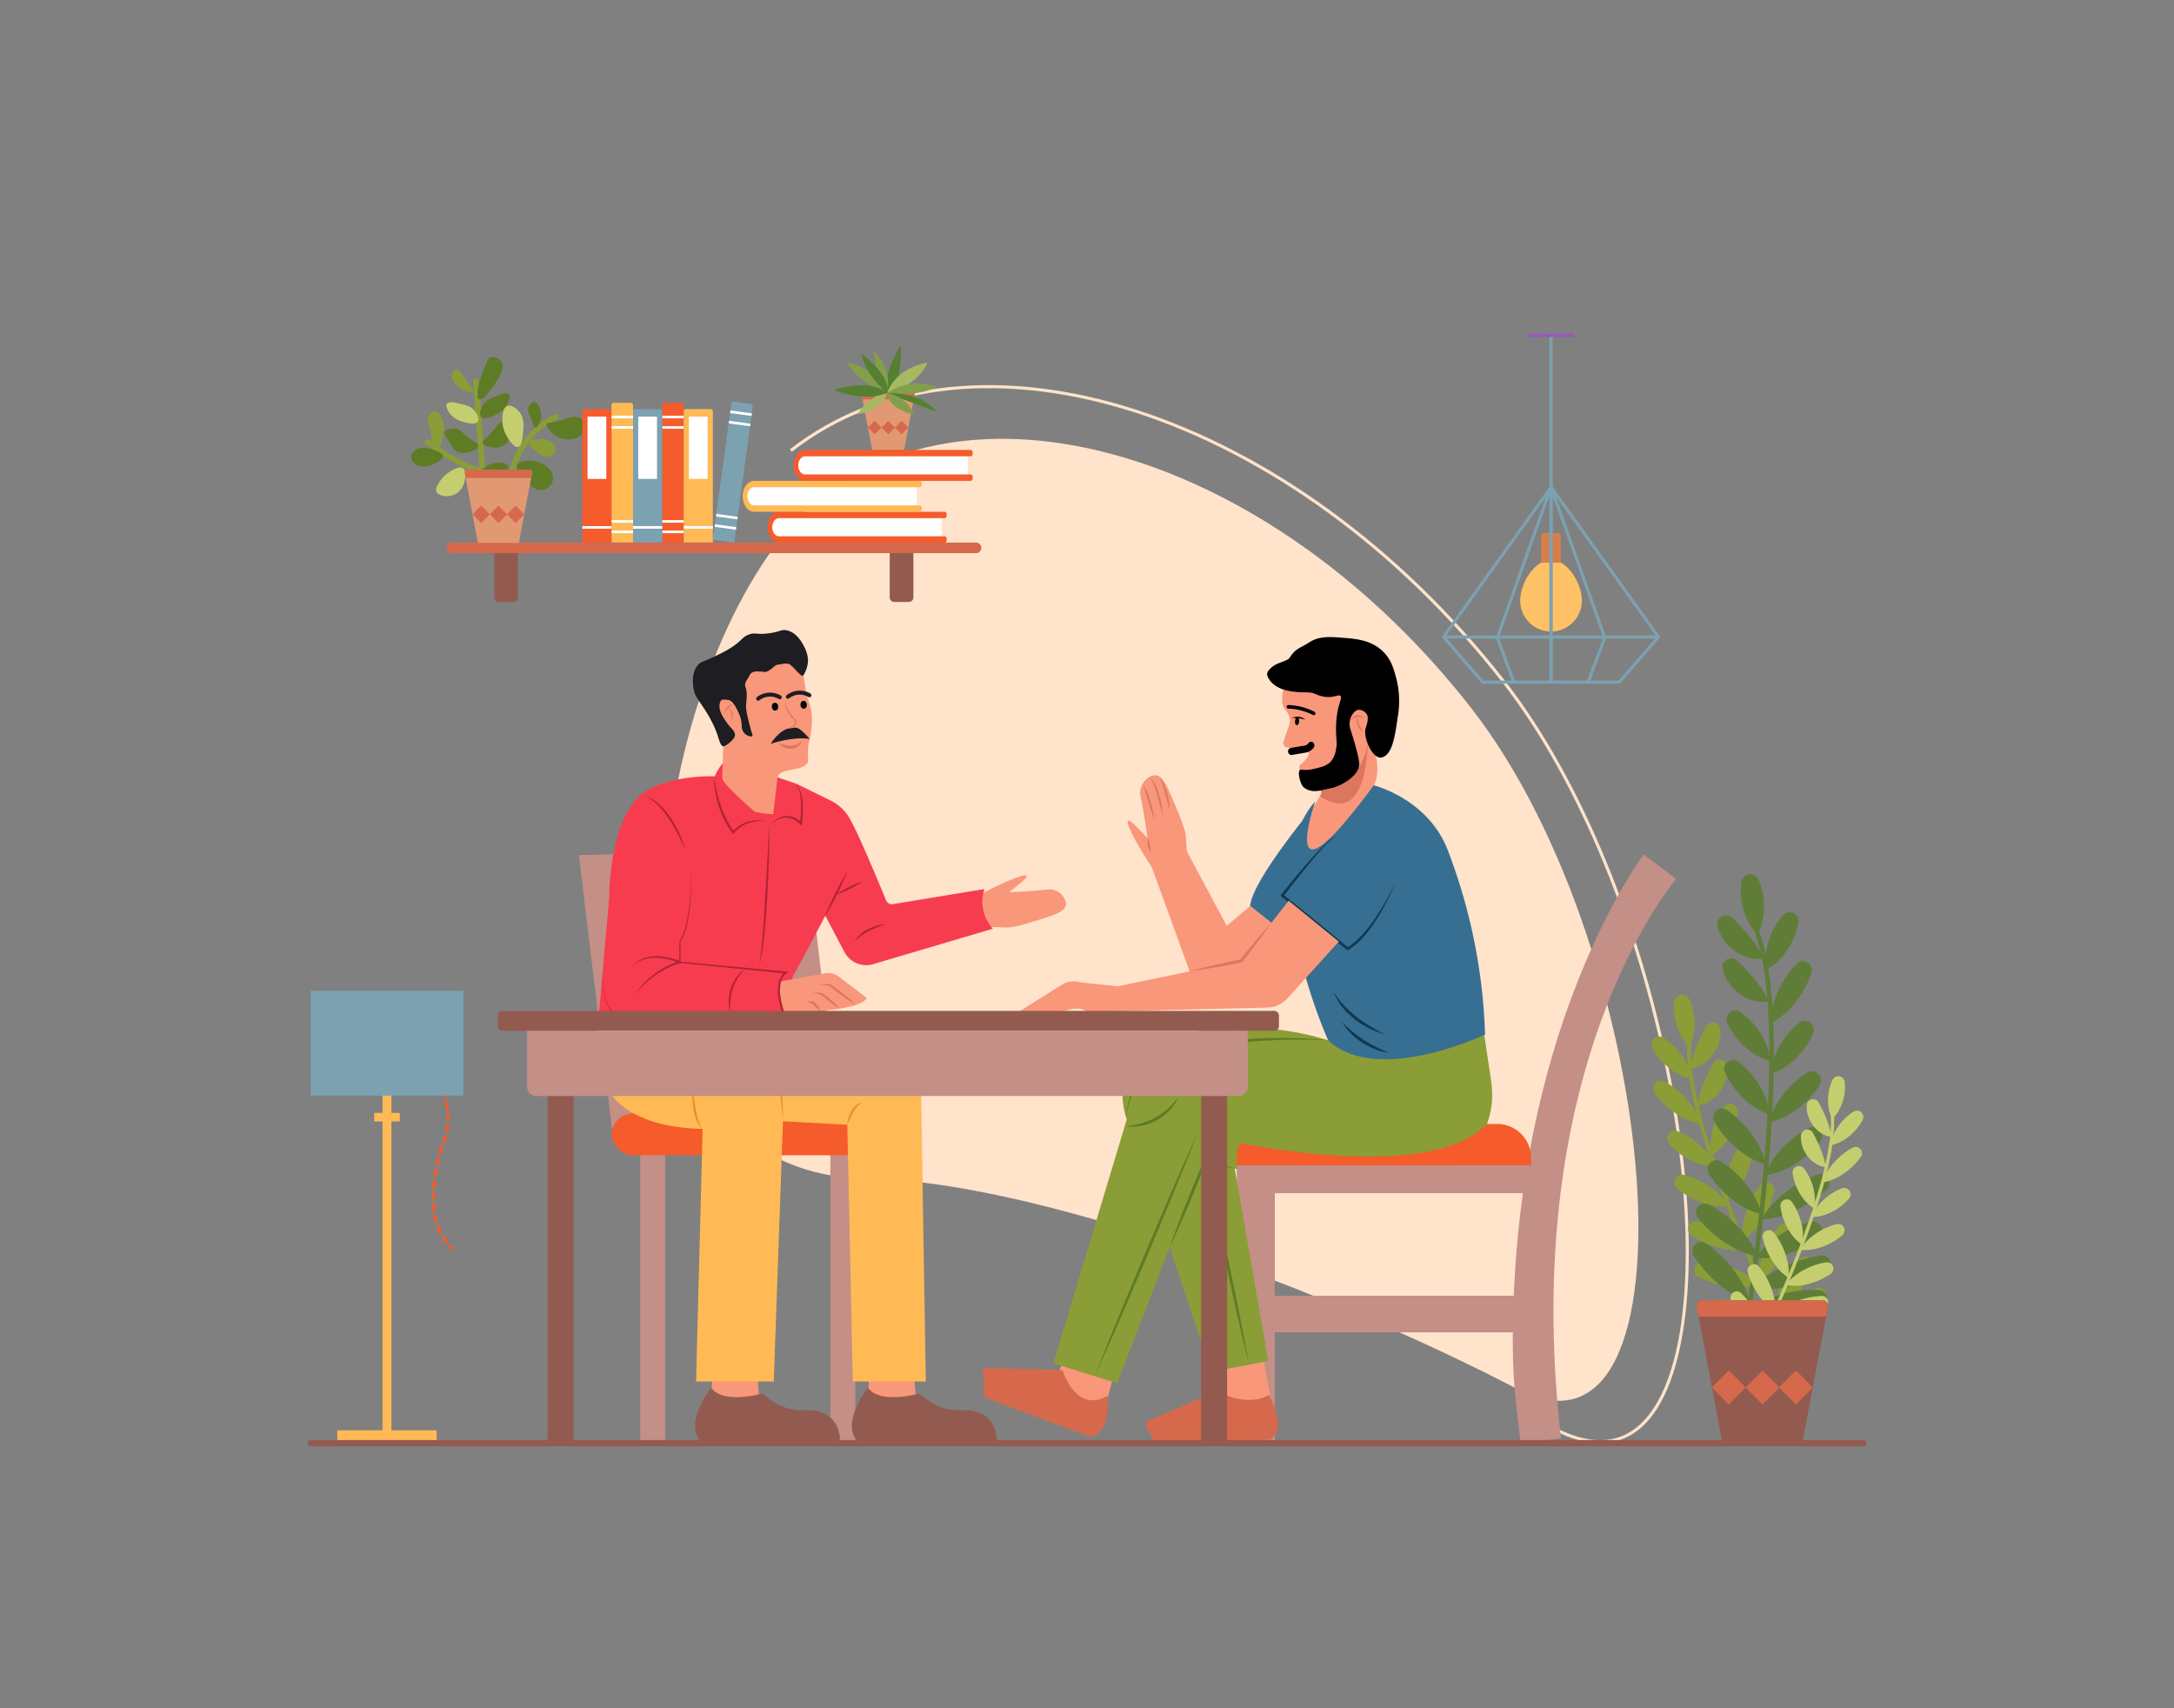 <svg id="Layer_1" data-name="Layer 1" xmlns="http://www.w3.org/2000/svg" viewBox="0 0 700 550"><rect x="0" y="0" width="700" height="550" fill="#808080" stroke="none"/><title>men discussing things</title><path d="M264.445,160.106c-53.636,41.868-85.63,218.112,14.941,219.363,52.938.659,147.096,35.45,209.174,67.746,60.362,31.403,46.947-140.08-14.941-219.363S318.081,118.238,264.445,160.106Z" fill="#ffe3cb"/><path d="M515.173,464.644c-4.554,0-9.555-1.389-14.916-4.179l.461-.887c12.438,6.472,22.436,5.318,29.707-3.424,13.283-15.969,16.09-56.058,7.323-104.62-9.205-50.993-29.408-100.279-54.045-131.84-67.611-86.616-170.229-119.917-228.756-74.229l-.615-.789c58.96-46.025,162.209-12.647,230.16,74.403,24.73,31.683,45.008,81.132,54.24,132.277,8.817,48.846,5.929,89.247-7.538,105.437C526.847,462.019,521.432,464.644,515.173,464.644Z" fill="#ffe3cb"/><path d="M579.645,438.983c-.374-.737-37.379-74.073-35.084-103.573l-1.237-.095c-2.322,29.846,33.68,101.207,35.214,104.23Z" fill="#8b9d36"/><path d="M543.981,337.026a14.511,14.511,0,0,0,1.567-5.376,19.364,19.364,0,0,0-.169-5.087,19.029,19.029,0,0,0-1.483-4.868l-.023-.048a2.529,2.529,0,0,0-4.781.797l-.006.053a19.031,19.031,0,0,0,.177,5.086,19.362,19.362,0,0,0,1.491,4.866A14.511,14.511,0,0,0,543.981,337.026Z" fill="#8b9d36"/><path d="M546.513,355.946a9.885,9.885,0,0,0,5.25-2.366,13.001,13.001,0,0,0,3.385-4.448,11.869,11.869,0,0,0,1.098-5.636l-.004-.064a2.503,2.503,0,0,0-4.697-.968q-.051.092-.102.185c-.724,1.329-1.313,2.585-1.932,3.899a44.977,44.977,0,0,0-1.69,4.19A29.464,29.464,0,0,0,546.513,355.946Z" fill="#8b9d36"/><path d="M544.257,344.049a9.885,9.885,0,0,0,5.25-2.366,13.001,13.001,0,0,0,3.385-4.448,11.869,11.869,0,0,0,1.098-5.636l-.004-.064a2.503,2.503,0,0,0-4.697-.968q-.051.092-.102.185c-.724,1.329-1.313,2.585-1.932,3.899a44.977,44.977,0,0,0-1.69,4.19A29.465,29.465,0,0,0,544.257,344.049Z" fill="#8b9d36"/><path d="M544.603,347.315a15.34,15.34,0,0,0-1.8-5.49,20.855,20.855,0,0,0-3.086-4.29,20.485,20.485,0,0,0-4.06-3.381l-.098-.06a2.506,2.506,0,0,0-3.521,3.285l.053.102a20.484,20.484,0,0,0,3.093,4.284,20.882,20.882,0,0,0,4.066,3.376A15.351,15.351,0,0,0,544.603,347.315Z" fill="#8b9d36"/><path d="M551.21,372.012a15.371,15.371,0,0,0,4.255-3.918,20.919,20.919,0,0,0,2.629-4.591,20.549,20.549,0,0,0,1.399-5.102q.013-.099.024-.198a2.483,2.483,0,0,0-4.407-1.827q-.062.078-.123.157a20.549,20.549,0,0,0-2.621,4.595,20.92,20.92,0,0,0-1.391,5.105A15.361,15.361,0,0,0,551.21,372.012Z" fill="#8b9d36"/><path d="M555.901,386.267a17.028,17.028,0,0,0,4.3-4.36,23.921,23.921,0,0,0,2.659-4.997,23.493,23.493,0,0,0,1.417-5.479q.01-.083.02-.167a2.482,2.482,0,0,0-4.468-1.735q-.049.068-.098.136a23.509,23.509,0,0,0-2.651,5,23.927,23.927,0,0,0-1.41,5.482A17.018,17.018,0,0,0,555.901,386.267Z" fill="#8b9d36"/><path d="M561.147,399.282a19.467,19.467,0,0,0,4.825-4.49,28.294,28.294,0,0,0,3.235-5.245,27.795,27.795,0,0,0,2.033-5.817l.027-.125a2.482,2.482,0,0,0-4.352-2.068l-.08.1a27.809,27.809,0,0,0-3.228,5.249,28.298,28.298,0,0,0-2.025,5.821A19.467,19.467,0,0,0,561.147,399.282Z" fill="#8b9d36"/><path d="M566.426,412.331a19.64,19.64,0,0,0,5.004-4.339,28.6,28.6,0,0,0,3.443-5.153,28.081,28.081,0,0,0,2.262-5.769l0-0a2.504,2.504,0,0,0-4.324-2.255h0a28.11,28.11,0,0,0-3.436,5.157,28.628,28.628,0,0,0-2.255,5.773A19.646,19.646,0,0,0,566.426,412.331Z" fill="#8b9d36"/><path d="M571.087,423.184a21.654,21.654,0,0,0,5.584-4.192,32.224,32.224,0,0,0,4.104-5.143,31.646,31.646,0,0,0,2.984-5.864l0-0a2.497,2.497,0,0,0-4.102-2.638h0a31.65,31.65,0,0,0-4.097,5.148,32.228,32.228,0,0,0-2.977,5.868A21.64,21.64,0,0,0,571.087,423.184Z" fill="#8b9d36"/><path d="M576.891,434.946a23.068,23.068,0,0,0,5.174-5.042,34.771,34.771,0,0,0,3.593-5.816,34.139,34.139,0,0,0,2.396-6.401l0-0a2.492,2.492,0,0,0-4.38-2.144h0a34.12,34.12,0,0,0-3.585,5.82,34.762,34.762,0,0,0-2.389,6.405A23.07,23.07,0,0,0,576.891,434.946Z" fill="#8b9d36"/><path d="M547.794,361.904a18.536,18.536,0,0,0-2.85-5.75,26.626,26.626,0,0,0-4.013-4.43,26.162,26.162,0,0,0-4.893-3.431l-.126-.066a2.482,2.482,0,0,0-3.18,3.609l.081.116a26.163,26.163,0,0,0,4.019,4.423A26.626,26.626,0,0,0,541.731,359.8,18.537,18.537,0,0,0,547.794,361.904Z" fill="#8b9d36"/><path d="M551.962,375.47a15.861,15.861,0,0,0-2.99-5.07,21.787,21.787,0,0,0-4.002-3.629,21.394,21.394,0,0,0-4.767-2.539l-.052-.019a2.518,2.518,0,0,0-2.786,3.967l.036.043a21.392,21.392,0,0,0,4.006,3.622,21.79,21.79,0,0,0,4.772,2.533A15.85,15.85,0,0,0,551.962,375.47Z" fill="#8b9d36"/><path d="M556.484,388.329a17.674,17.674,0,0,0-4.012-4.794,25.096,25.096,0,0,0-4.816-3.228,24.619,24.619,0,0,0-5.425-2.043h0a2.514,2.514,0,0,0-2.229,4.338h0a24.613,24.613,0,0,0,4.82,3.221,25.089,25.089,0,0,0,5.429,2.036A17.664,17.664,0,0,0,556.484,388.329Z" fill="#8b9d36"/><path d="M562.13,402.169a18.579,18.579,0,0,0-4.618-4.472,26.748,26.748,0,0,0-5.273-2.839,26.295,26.295,0,0,0-5.77-1.603l-.14-.02a2.482,2.482,0,0,0-1.792,4.464l.115.082a26.274,26.274,0,0,0,5.277,2.831,26.773,26.773,0,0,0,5.773,1.595A18.602,18.602,0,0,0,562.13,402.169Z" fill="#8b9d36"/><path d="M566.868,413.699a22.237,22.237,0,0,0-5.851-3.991,33.269,33.269,0,0,0-6.284-2.285,32.702,32.702,0,0,0-6.611-.994h-0a2.495,2.495,0,0,0-1.199,4.727h0a32.676,32.676,0,0,0,6.286,2.277,33.275,33.275,0,0,0,6.613.986A22.227,22.227,0,0,0,566.868,413.699Z" fill="#8b9d36"/><path d="M571.573,423.511a19.293,19.293,0,0,0-5.683-3.272,27.983,27.983,0,0,0-5.933-1.53,27.481,27.481,0,0,0-6.123-.212h-0a2.506,2.506,0,0,0-.694,4.827h0a27.485,27.485,0,0,0,5.935,1.522,27.979,27.979,0,0,0,6.124.203A19.285,19.285,0,0,0,571.573,423.511Z" fill="#8b9d36"/><path d="M574.957,431.427A24.166,24.166,0,0,0,568.038,428.784a36.726,36.726,0,0,0-6.973-.883,36.076,36.076,0,0,0-7.013.448l-0.0 0a2.49,2.49,0,0,0-.149,4.875h0a36.097,36.097,0,0,0,6.973.875,36.726,36.726,0,0,0,7.013-.456A24.166,24.166,0,0,0,574.957,431.427Z" fill="#8b9d36"/><path d="M557.392,437.475a2.486,2.486,0,0,0,.745,4.803h0a33.499,33.499,0,0,0,6.7-.361,32.887,32.887,0,0,0,6.495-1.677,22.123,22.123,0,0,0,6.224-3.433,22.127,22.127,0,0,0-6.971-1.387,32.898,32.898,0,0,0-6.698.369,33.496,33.496,0,0,0-6.495,1.685Z" fill="#8b9d36"/><path d="M561.895,424.675c.156-.935,15.437-93.94,2.777-125.442l1.321-.53c12.808,31.872-2.054,122.37-2.694,126.207Z" fill="#5f7d37"/><path d="M565.863,300.802A16.65,16.65,0,0,1,562.299,295.456a22.219,22.219,0,0,1-1.565-5.626,21.834,21.834,0,0,1-.051-5.838l.008-.061a2.901,2.901,0,0,1,5.508-.772l.025.056a21.836,21.836,0,0,1,1.556,5.628,22.216,22.216,0,0,1,.042,5.84A16.65,16.65,0,0,1,565.863,300.802Z" fill="#5f7d37"/><path d="M569.6,322.383a11.342,11.342,0,0,1-6.561-.783,14.918,14.918,0,0,1-5.235-3.705,13.619,13.619,0,0,1-3.141-5.792l-.018-.072a2.872,2.872,0,0,1,4.808-2.676q.087.084.175.167c1.25,1.206,2.327,2.378,3.456,3.604a51.61,51.61,0,0,1,3.291,4.005A33.807,33.807,0,0,1,569.6,322.383Z" fill="#5f7d37"/><path d="M567.978,308.585a11.342,11.342,0,0,1-6.561-.783,14.918,14.918,0,0,1-5.235-3.705,13.619,13.619,0,0,1-3.141-5.792l-.018-.072a2.872,2.872,0,0,1,4.808-2.676q.087.084.175.167c1.25,1.206,2.327,2.378,3.456,3.604a51.606,51.606,0,0,1,3.291,4.005A33.808,33.808,0,0,1,567.978,308.585Z" fill="#5f7d37"/><path d="M568.722,312.278a17.602,17.602,0,0,1,.081-6.629,23.93,23.93,0,0,1,1.903-5.757,23.505,23.505,0,0,1,3.281-5.098l.086-.1a2.875,2.875,0,0,1,4.985,2.385l-.023.13a23.503,23.503,0,0,1-1.912,5.753,23.959,23.959,0,0,1-3.29,5.094A17.614,17.614,0,0,1,568.722,312.278Z" fill="#5f7d37"/><path d="M569.985,341.586a17.637,17.637,0,0,1-6.005-2.825,24.002,24.002,0,0,1-4.457-4.122,23.578,23.578,0,0,1-3.286-5.103q-.048-.104-.095-.208a2.849,2.849,0,0,1,4.195-3.516q.095.065.189.13a23.578,23.578,0,0,1,4.45,4.128,24.004,24.004,0,0,1,3.279,5.11A17.626,17.626,0,0,1,569.985,341.586Z" fill="#5f7d37"/><path d="M569.754,358.803a19.538,19.538,0,0,1-6.206-3.294,27.447,27.447,0,0,1-4.63-4.555,26.955,26.955,0,0,1-3.436-5.51q-.04-.088-.079-.176a2.848,2.848,0,0,1,4.295-3.436q.077.058.154.116a26.974,26.974,0,0,1,4.622,4.561,27.454,27.454,0,0,1,3.429,5.516A19.526,19.526,0,0,1,569.754,358.803Z" fill="#5f7d37"/><path d="M568.488,374.855a22.336,22.336,0,0,1-6.826-3.255,32.465,32.465,0,0,1-5.345-4.629,31.892,31.892,0,0,1-4.226-5.669l-.072-.128a2.847,2.847,0,0,1,4.052-3.761l.122.082a31.909,31.909,0,0,1,5.339,4.635,32.47,32.47,0,0,1,4.218,5.675A22.336,22.336,0,0,1,568.488,374.855Z" fill="#5f7d37"/><path d="M567.198,390.955a22.535,22.535,0,0,1-6.97-3.029,32.815,32.815,0,0,1-5.541-4.456,32.219,32.219,0,0,1-4.461-5.537l-0-0a2.874,2.874,0,0,1,3.957-3.956h0a32.253,32.253,0,0,1,5.535,4.463,32.848,32.848,0,0,1,4.454,5.543A22.542,22.542,0,0,1,567.198,390.955Z" fill="#5f7d37"/><path d="M565.829,404.437a24.846,24.846,0,0,1-7.555-2.667,36.974,36.974,0,0,1-6.262-4.218,36.31,36.31,0,0,1-5.283-5.392l-0-0a2.865,2.865,0,0,1,3.583-4.298h0a36.316,36.316,0,0,1,6.256,4.226,36.978,36.978,0,0,1,5.277,5.4A24.83,24.83,0,0,1,565.829,404.437Z" fill="#5f7d37"/><path d="M563.521,419.309a26.469,26.469,0,0,1-7.398-3.74,39.896,39.896,0,0,1-5.933-5.131,39.171,39.171,0,0,1-4.825-6.183l-0-0a2.86,2.86,0,0,1,4.057-3.853h0a39.15,39.15,0,0,1,5.926,5.137,39.887,39.887,0,0,1,4.818,6.19A26.471,26.471,0,0,1,563.521,419.309Z" fill="#5f7d37"/><path d="M570.247,329.346a21.268,21.268,0,0,1,1.141-7.275,30.55,30.55,0,0,1,2.869-6.229,30.019,30.019,0,0,1,4.177-5.438l.115-.116a2.848,2.848,0,0,1,4.722,2.856l-.049.155a30.02,30.02,0,0,1-2.878,6.224,30.551,30.551,0,0,1-4.185,5.433A21.269,21.269,0,0,1,570.247,329.346Z" fill="#5f7d37"/><path d="M570.351,345.629a18.2,18.2,0,0,1,1.529-6.578,24.999,24.999,0,0,1,3.132-5.349,24.549,24.549,0,0,1,4.345-4.419l.051-.039a2.889,2.889,0,0,1,4.415,3.384l-.024.059a24.546,24.546,0,0,1-3.14,5.343,25.002,25.002,0,0,1-4.352,4.414A18.187,18.187,0,0,1,570.351,345.629Z" fill="#5f7d37"/><path d="M569.824,361.261a20.28,20.28,0,0,1,2.742-6.627,28.796,28.796,0,0,1,4.161-5.19,28.248,28.248,0,0,1,5.235-4.103l0,0a2.885,2.885,0,0,1,3.932,3.982h0a28.241,28.241,0,0,1-4.168,5.183,28.787,28.787,0,0,1-5.242,4.096A20.268,20.268,0,0,1,569.824,361.261Z" fill="#5f7d37"/><path d="M568.405,378.353a21.318,21.318,0,0,1,3.517-6.484,30.691,30.691,0,0,1,4.796-4.921,30.171,30.171,0,0,1,5.764-3.739l.146-.07a2.848,2.848,0,0,1,3.497,4.27l-.098.13a30.148,30.148,0,0,1-4.802,4.914,30.72,30.72,0,0,1-5.771,3.731A21.344,21.344,0,0,1,568.405,378.353Z" fill="#5f7d37"/><path d="M567.184,392.603a25.514,25.514,0,0,1,5.032-6.381,38.172,38.172,0,0,1,6.093-4.662,37.522,37.522,0,0,1,6.894-3.362l0-0a2.863,2.863,0,0,1,2.938,4.763h0a37.492,37.492,0,0,1-6.097,4.654,38.179,38.179,0,0,1-6.9,3.353A25.502,25.502,0,0,1,567.184,392.603Z" fill="#5f7d37"/><path d="M565.41,404.962a22.137,22.137,0,0,1,5.095-5.537,32.108,32.108,0,0,1,5.969-3.716,31.532,31.532,0,0,1,6.63-2.338l0,0a2.876,2.876,0,0,1,2.42,5.045h0a31.537,31.537,0,0,1-5.973,3.707,32.103,32.103,0,0,1-6.634,2.329A22.127,22.127,0,0,1,565.41,404.962Z" fill="#5f7d37"/><path d="M564.428,414.791a27.728,27.728,0,0,1,6.664-5.273,42.139,42.139,0,0,1,7.329-3.365,41.393,41.393,0,0,1,7.83-1.922l0,0a2.857,2.857,0,0,1,1.84,5.285h0a41.417,41.417,0,0,1-7.332,3.356,42.14,42.14,0,0,1-7.834,1.913A27.728,27.728,0,0,1,564.428,414.791Z" fill="#5f7d37"/><path d="M585.736,415.37a2.853,2.853,0,0,1,.837,5.513l-0.0 0a38.436,38.436,0,0,1-7.458,1.91,37.734,37.734,0,0,1-7.687.399,25.384,25.384,0,0,1-7.994-1.617,25.389,25.389,0,0,1,7.154-3.916,37.748,37.748,0,0,1,7.459-1.901,38.434,38.434,0,0,1,7.689-.389Z" fill="#5f7d37"/><path d="M560.684,443.978c.307-.605,30.682-60.801,28.798-85.016l1.015-.078c1.906,24.499-27.646,83.074-28.905,85.555Z" fill="#c4ce6e"/><path d="M589.959,360.289a11.911,11.911,0,0,1-1.286-4.413,15.895,15.895,0,0,1,.139-4.176,15.619,15.619,0,0,1,1.217-3.995l.019-.04a2.076,2.076,0,0,1,3.925.654l.005.043a15.622,15.622,0,0,1-.145,4.174,15.893,15.893,0,0,1-1.224,3.994A11.911,11.911,0,0,1,589.959,360.289Z" fill="#c4ce6e"/><path d="M587.88,375.819a8.114,8.114,0,0,1-4.31-1.942,10.672,10.672,0,0,1-2.778-3.651,9.742,9.742,0,0,1-.901-4.626l.003-.053a2.055,2.055,0,0,1,3.855-.795q.042.076.084.152c.595,1.091,1.078,2.122,1.586,3.201a36.918,36.918,0,0,1,1.387,3.439A24.185,24.185,0,0,1,587.88,375.819Z" fill="#c4ce6e"/><path d="M589.733,366.054a8.114,8.114,0,0,1-4.31-1.942,10.672,10.672,0,0,1-2.778-3.651,9.742,9.742,0,0,1-.901-4.626l.003-.053a2.055,2.055,0,0,1,3.855-.795q.042.076.084.152c.595,1.091,1.078,2.122,1.586,3.201a36.919,36.919,0,0,1,1.387,3.439A24.185,24.185,0,0,1,589.733,366.054Z" fill="#c4ce6e"/><path d="M589.448,368.734a12.592,12.592,0,0,1,1.477-4.507,17.119,17.119,0,0,1,2.533-3.521,16.815,16.815,0,0,1,3.333-2.775l.08-.049a2.057,2.057,0,0,1,2.89,2.696l-.044.084a16.813,16.813,0,0,1-2.538,3.516,17.14,17.14,0,0,1-3.337,2.771A12.601,12.601,0,0,1,589.448,368.734Z" fill="#c4ce6e"/><path d="M584.025,389.007a12.617,12.617,0,0,1-3.493-3.216,17.171,17.171,0,0,1-2.158-3.769,16.867,16.867,0,0,1-1.148-4.188q-.01-.081-.02-.162a2.038,2.038,0,0,1,3.617-1.5q.051.064.101.129a16.867,16.867,0,0,1,2.152,3.771,17.172,17.172,0,0,1,1.142,4.19A12.609,12.609,0,0,1,584.025,389.007Z" fill="#c4ce6e"/><path d="M580.175,400.707a13.977,13.977,0,0,1-3.529-3.579,19.635,19.635,0,0,1-2.183-4.102,19.283,19.283,0,0,1-1.163-4.497l-.016-.137a2.037,2.037,0,0,1,3.668-1.424l.08.112a19.297,19.297,0,0,1,2.176,4.104,19.641,19.641,0,0,1,1.157,4.5A13.969,13.969,0,0,1,580.175,400.707Z" fill="#c4ce6e"/><path d="M575.869,411.391a15.979,15.979,0,0,1-3.96-3.685,23.224,23.224,0,0,1-2.655-4.305,22.815,22.815,0,0,1-1.668-4.775l-.022-.103a2.037,2.037,0,0,1,3.572-1.698l.066.082a22.827,22.827,0,0,1,2.649,4.309,23.228,23.228,0,0,1,1.662,4.778A15.979,15.979,0,0,1,575.869,411.391Z" fill="#c4ce6e"/><path d="M571.535,422.102a16.121,16.121,0,0,1-4.107-3.562,23.475,23.475,0,0,1-2.826-4.229,23.049,23.049,0,0,1-1.857-4.735l-0-0a2.056,2.056,0,0,1,3.549-1.851h0a23.073,23.073,0,0,1,2.82,4.233,23.499,23.499,0,0,1,1.851,4.738A16.126,16.126,0,0,1,571.535,422.102Z" fill="#c4ce6e"/><path d="M567.71,431.01a17.774,17.774,0,0,1-4.584-3.441,26.451,26.451,0,0,1-3.369-4.222,25.975,25.975,0,0,1-2.449-4.813l-0-0a2.049,2.049,0,0,1,3.367-2.165h0a25.979,25.979,0,0,1,3.363,4.226,26.454,26.454,0,0,1,2.444,4.817A17.763,17.763,0,0,1,567.71,431.01Z" fill="#c4ce6e"/><path d="M562.945,440.665a18.935,18.935,0,0,1-4.247-4.139,28.54,28.54,0,0,1-2.949-4.774,28.023,28.023,0,0,1-1.967-5.254l-0-0a2.046,2.046,0,0,1,3.595-1.76h0a28.008,28.008,0,0,1,2.943,4.777,28.534,28.534,0,0,1,1.961,5.258A18.937,18.937,0,0,1,562.945,440.665Z" fill="#c4ce6e"/><path d="M586.829,380.71a15.215,15.215,0,0,1,2.339-4.72,21.855,21.855,0,0,1,3.294-3.636,21.475,21.475,0,0,1,4.017-2.816l.103-.054a2.037,2.037,0,0,1,2.61,2.962l-.067.096a21.475,21.475,0,0,1-3.299,3.631,21.856,21.856,0,0,1-4.021,2.811A15.215,15.215,0,0,1,586.829,380.71Z" fill="#c4ce6e"/><path d="M583.408,391.845a13.02,13.02,0,0,1,2.454-4.161,17.884,17.884,0,0,1,3.285-2.979,17.562,17.562,0,0,1,3.913-2.084l.043-.016a2.066,2.066,0,0,1,2.287,3.257l-.029.035a17.559,17.559,0,0,1-3.289,2.973,17.886,17.886,0,0,1-3.917,2.079A13.01,13.01,0,0,1,583.408,391.845Z" fill="#c4ce6e"/><path d="M579.696,402.4a14.508,14.508,0,0,1,3.293-3.935,20.6,20.6,0,0,1,3.953-2.65,20.208,20.208,0,0,1,4.453-1.677h0a2.064,2.064,0,0,1,1.829,3.561h0a20.202,20.202,0,0,1-3.956,2.644,20.594,20.594,0,0,1-4.456,1.671A14.5,14.5,0,0,1,579.696,402.4Z" fill="#c4ce6e"/><path d="M575.062,413.761a15.25,15.25,0,0,1,3.791-3.671,21.955,21.955,0,0,1,4.329-2.33,21.584,21.584,0,0,1,4.736-1.315l.115-.017a2.037,2.037,0,0,1,1.471,3.664l-.095.068a21.567,21.567,0,0,1-4.331,2.324,21.976,21.976,0,0,1-4.739,1.309A15.269,15.269,0,0,1,575.062,413.761Z" fill="#c4ce6e"/><path d="M571.172,423.225a18.253,18.253,0,0,1,4.803-3.276,27.308,27.308,0,0,1,5.158-1.875,26.843,26.843,0,0,1,5.426-.816h0a2.048,2.048,0,0,1,.984,3.88h0a26.822,26.822,0,0,1-5.159,1.869,27.313,27.313,0,0,1-5.428.809A18.244,18.244,0,0,1,571.172,423.225Z" fill="#c4ce6e"/><path d="M567.311,431.279a15.836,15.836,0,0,1,4.665-2.686,22.969,22.969,0,0,1,4.87-1.256,22.557,22.557,0,0,1,5.026-.174h0a2.057,2.057,0,0,1,.57,3.962h0a22.561,22.561,0,0,1-4.872,1.249,22.967,22.967,0,0,1-5.027.167A15.83,15.83,0,0,1,567.311,431.279Z" fill="#c4ce6e"/><path d="M564.533,437.776a19.836,19.836,0,0,1,5.679-2.169,30.145,30.145,0,0,1,5.723-.725,29.612,29.612,0,0,1,5.756.367l0.0 0a2.044,2.044,0,0,1,.122,4.001h0a29.63,29.63,0,0,1-5.724.718,30.146,30.146,0,0,1-5.757-.374A19.836,19.836,0,0,1,564.533,437.776Z" fill="#c4ce6e"/><path d="M578.951,442.741a2.041,2.041,0,0,1-.611,3.942h-0a27.497,27.497,0,0,1-5.5-.296,26.994,26.994,0,0,1-5.332-1.376,18.159,18.159,0,0,1-5.109-2.818,18.162,18.162,0,0,1,5.722-1.138,27.003,27.003,0,0,1,5.498.303,27.494,27.494,0,0,1,5.331,1.383Z" fill="#c4ce6e"/><path d="M580.312,464.64H554.591l-8.275-43.901a1.745,1.745,0,0,1,1.703-2.077h38.866a1.745,1.745,0,0,1,1.703,2.077Z" fill="#935b50"/><path d="M587.99,423.911l.598-3.172a1.745,1.745,0,0,0-1.703-2.077H548.019a1.745,1.745,0,0,0-1.703,2.077l.598,3.172Z" fill="#d6694b"/><polygon points="556.647 452.207 551.214 446.723 556.647 441.238 562.081 446.723 556.647 452.207" fill="#d6694b"/><polygon points="567.514 452.207 562.081 446.723 567.514 441.238 572.948 446.723 567.514 452.207" fill="#d6694b"/><polygon points="578.256 452.207 572.822 446.723 578.256 441.238 583.689 446.723 578.256 452.207" fill="#d6694b"/><path d="M509.342,193.391a9.93,9.93,0,1,1-19.86,0c0-5.484,4.446-13.072,9.93-13.072S509.342,187.906,509.342,193.391Z" fill="#fec165"/><path d="M497.217,171.585h4.309a1,1,0,0,1,1,1v8.595a0,0,0,0,1,0,0h-6.309a0,0,0,0,1,0,0v-8.595A1,1,0,0,1,497.217,171.585Z" fill="#d77f4a"/><line x1="499.412" y1="107.993" x2="499.412" y2="156.823" fill="none" stroke="#7ca1b1" stroke-miterlimit="10"/><polygon points="499.412 156.823 464.809 205.097 477.411 219.622 499.412 219.622 499.412 156.823" fill="none" stroke="#7ca1b1" stroke-miterlimit="10"/><polyline points="499.412 156.823 482.11 205.31 487.45 219.622" fill="none" stroke="#7ca1b1" stroke-miterlimit="10"/><line x1="464.809" y1="205.097" x2="499.412" y2="205.097" fill="none" stroke="#7ca1b1" stroke-miterlimit="10"/><polygon points="499.412 156.823 534.016 205.097 521.413 219.622 499.412 219.622 499.412 156.823" fill="none" stroke="#7ca1b1" stroke-miterlimit="10"/><polyline points="499.412 156.823 516.714 205.31 511.374 219.622" fill="none" stroke="#7ca1b1" stroke-miterlimit="10"/><line x1="534.016" y1="205.097" x2="499.412" y2="205.097" fill="none" stroke="#7ca1b1" stroke-miterlimit="10"/><line x1="491.978" y1="107.993" x2="506.846" y2="107.993" fill="none" stroke="#9857bd" stroke-miterlimit="10"/><polygon points="270.559 366.294 259.806 273.89 186.378 275.289 197.004 363.238 270.559 366.294" fill="#c38f86"/><path d="M410.48,375.222v41.958h76.925c1.571-38.066,9.025-68.402,16.277-89.52,11.595-33.77,24.988-51.795,25.552-52.546l10.474,7.86c-.512.685-51.032,59.596-37.079,180.16l-13.009,1.506c-1.885-16.289-2.622-21.31-2.507-35.674H410.48v34.921H398.222V375.222Z" fill="#c38f86"/><rect x="206.146" y="363.238" width="8.036" height="101.335" fill="#c38f86"/><rect x="267.366" y="363.238" width="8.036" height="101.335" fill="#c38f86"/><rect x="197.004" y="358.546" width="88.804" height="13.401" rx="6.7" fill="#f65b2b"/><path d="M308.533,294.769s1.539-3.984,9.94-8.247,15.466-6.722,10.386-2.445l-3.925,3.195s7.568-.299,12.061-.873a5.609,5.609,0,0,1,5.874,3.167c.913,2.059.283,3.752-4.751,5.412-7.53,2.483-11.578,3.58-13.617,3.649-.706.024-8.366-.335-8.366-.335Z" fill="#f9977a"/><path d="M218.219,287.82a7.053,7.053,0,0,1-1.166.045,11.36,11.36,0,0,1-1.141-.087c-.377-.053-.753-.106-1.125-.195a8.586,8.586,0,0,1-1.122-.309,5.013,5.013,0,0,1,1.166-.133,8.007,8.007,0,0,1,1.154.065,8.479,8.479,0,0,1,1.132.222A5.813,5.813,0,0,1,218.219,287.82Z" fill="#dd765e"/><path d="M279.865,440.377l-.599,18.909s10.599,2.599,15.595-9.693l-.876-11.042Z" fill="#f9977a"/><path d="M279.463,446.819s-8.429,10.528-3.757,16.734a2.597,2.597,0,0,0,2.09,1.02L319.583,464.346a1.362,1.362,0,0,0,1.342-1.523c-.24-2.165-1.25-6.08-5.338-7.877-5.812-2.556-9.935,2.05-19.627-6.286C295.959,448.66,283.396,452.271,279.463,446.819Z" fill="#935b50"/><path d="M229.386,440.377l-.599,18.909s10.599,2.599,15.595-9.693l-.876-11.042Z" fill="#f9977a"/><path d="M228.984,446.819s-8.429,10.528-3.757,16.734a2.597,2.597,0,0,0,2.09,1.02l41.787-.227a1.362,1.362,0,0,0,1.342-1.523c-.24-2.165-1.25-6.08-5.338-7.877-5.812-2.556-9.935,2.05-19.627-6.286C245.48,448.66,232.917,452.271,228.984,446.819Z" fill="#935b50"/><path d="M256.435,252.338l11.026,5.413a14.308,14.308,0,0,1,5.872,5.323c2.671,4.32,9.866,21.669,11.983,26.82a2.006,2.006,0,0,0,2.147,1.222l29.516-4.87a12.857,12.857,0,0,0,2.718,12.768l-39.071,11.566a7.991,7.991,0,0,1-8.741-4.087l-6.158-11.679s-4.513,8.76-10.619,19.91L256.435,330.653H192.456l3.717-41.679s-.265-27.078,12.212-34.511c0,0,7.433-4.778,21.769-4.513a15.188,15.188,0,0,1,3.584-5.276Z" fill="#f73c4f"/><path d="M192.322,330.58s-8.481,31.909,33.922,32.891L224.124,444.797h25.017l2.968-83.781,20.713,1.115,1.761,82.665h23.512L296.632,354.634c0-13.285-9.302-24.054-20.777-24.054Z" fill="#ffba55"/><path d="M223.135,350.87c.317,2.2.557,4.372.97,6.507a24.662,24.662,0,0,0,.763,3.152,10.385,10.385,0,0,0,1.376,2.94,6.86,6.86,0,0,1-1.951-2.723,14.519,14.519,0,0,1-.962-3.224A21.163,21.163,0,0,1,223.135,350.87Z" fill="#e6952a"/><path d="M240.378,330.58a4.923,4.923,0,0,1,4.221,1.011,11.406,11.406,0,0,1,2.887,3.425,29.665,29.665,0,0,1,3.043,8.368l.458,2.178.321,2.198.317,2.197c.072.736.13,1.473.182,2.21.29,2.943.291,5.901.302,8.849-.338-2.935-.49-5.875-.905-8.786-.094-.729-.181-1.458-.255-2.188l-.35-2.172-.353-2.171-.485-2.14a31.262,31.262,0,0,0-2.801-8.246,11.049,11.049,0,0,0-2.599-3.419A4.894,4.894,0,0,0,240.378,330.58Z" fill="#e6952a"/><path d="M272.822,362.131a9.424,9.424,0,0,1,1.239-4.342,7.116,7.116,0,0,1,1.441-1.806,4.262,4.262,0,0,1,2.049-1.021,9.012,9.012,0,0,0-2.807,3.219c-.368.615-.675,1.271-.992,1.929Z" fill="#e6952a"/><path d="M251.882,315.873l13.771-2.47a5.229,5.229,0,0,1,4.29.943l9.124,6.934c-2,4.741-26.879,4.684-26.879,4.684S249.132,316.029,251.882,315.873Z" fill="#f9977a"/><path d="M275.621,323.536a49.901,49.901,0,0,1-4.378-2.875c-1.407-1.027-2.785-2.092-4.12-3.214l.15.06q-1.741-.269-3.465-.69,1.774-.031,3.532.088l.07.005.08.055c1.436.988,2.83,2.033,4.195,3.116A49.883,49.883,0,0,1,275.621,323.536Z" fill="#dd765e"/><path d="M270.444,324.732a26.193,26.193,0,0,1-3.024-2.001c-.957-.729-1.893-1.486-2.783-2.298l.133.065a24.744,24.744,0,0,1-2.814-.995,24.647,24.647,0,0,1,2.964.353l.057.01.076.055c.976.706,1.907,1.468,2.816,2.257A26.144,26.144,0,0,1,270.444,324.732Z" fill="#dd765e"/><path d="M264.264,325.487a10.174,10.174,0,0,1-2.584-2.329l.201.115a8.549,8.549,0,0,1-2.073-.807,8.55,8.55,0,0,1,2.223.082l.106.017.095.099A10.172,10.172,0,0,1,264.264,325.487Z" fill="#dd765e"/><path d="M272.821,280.605c-.484,1.279-1.034,2.525-1.594,3.766-.559,1.242-1.172,2.456-1.755,3.686-.632,1.205-1.238,2.423-1.895,3.615-.657,1.192-1.324,2.38-2.057,3.534.483-1.28,1.033-2.525,1.593-3.767.56-1.241,1.171-2.456,1.756-3.685.634-1.204,1.237-2.423,1.896-3.615C271.421,282.947,272.088,281.76,272.821,280.605Z" fill="#b02336"/><path d="M285.166,297.463c-.921.354-1.822.728-2.72,1.095-.893.379-1.782.76-2.635,1.205a18.848,18.848,0,0,0-2.477,1.455,10.36,10.36,0,0,0-2.124,1.952,6.606,6.606,0,0,1,1.798-2.367,12.001,12.001,0,0,1,2.498-1.643A16.879,16.879,0,0,1,285.166,297.463Z" fill="#b02336"/><path d="M220.788,273.703c-.771-1.688-1.577-3.351-2.436-4.984a50.647,50.647,0,0,0-2.782-4.763,26.306,26.306,0,0,0-3.354-4.335,12.737,12.737,0,0,0-4.436-3.173,10.775,10.775,0,0,1,4.801,2.803,23.614,23.614,0,0,1,3.555,4.337,40.393,40.393,0,0,1,2.682,4.904A37.771,37.771,0,0,1,220.788,273.703Z" fill="#b02336"/><path d="M222.381,278.482a89.842,89.842,0,0,1-.15,12.606,45.764,45.764,0,0,1-.92,6.25,19.337,19.337,0,0,1-2.224,5.933l.029-.1.02,6.636-.186-.205,34.123,3.217.842.079-.723.496a5.141,5.141,0,0,0-1.826,3.157,12.14,12.14,0,0,0-.135,3.866,25.143,25.143,0,0,0,.803,3.848c.36,1.268.83,2.503,1.305,3.737l.171.444-.467-.001-34.893-.104-8.723-.026-4.362-.013a14.656,14.656,0,0,1-4.372-.359,8.348,8.348,0,0,1-3.719-2.314,8.579,8.579,0,0,1-2.03-3.859,36.518,36.518,0,0,1-1.097-8.642,36.443,36.443,0,0,0,1.244,8.604,8.389,8.389,0,0,0,2.049,3.741,8.082,8.082,0,0,0,3.637,2.178,15.281,15.281,0,0,0,4.288.299l4.362-.013,8.723-.026,34.893-.104-.296.442c-.49-1.25-.974-2.501-1.351-3.796-.212-.639-.334-1.306-.505-1.958-.133-.661-.236-1.333-.32-2.004a12.777,12.777,0,0,1,.171-4.079,5.659,5.659,0,0,1,2.152-3.553l.119.576-34.103-3.42-.186-.019 0-.186.02-6.636 0-.054.029-.046a19.312,19.312,0,0,0,2.218-5.806,45.51,45.51,0,0,0,1.022-6.197A89.754,89.754,0,0,0,222.381,278.482Z" fill="#b02336"/><path d="M235.124,326.267a12.915,12.915,0,0,1-.505-3.972,15.017,15.017,0,0,1,.655-3.985,12.82,12.82,0,0,1,1.804-3.617,12.349,12.349,0,0,1,2.819-2.845,20.003,20.003,0,0,0-2.385,3.131c-.352.547-.627,1.136-.926,1.711a16.326,16.326,0,0,0-.669,1.824,17.051,17.051,0,0,0-.782,3.812A21.525,21.525,0,0,0,235.124,326.267Z" fill="#b02336"/><path d="M204.329,320.294a29.323,29.323,0,0,1,2.869-3.576,29.027,29.027,0,0,1,3.43-3.07,26.246,26.246,0,0,1,3.911-2.45,20.883,20.883,0,0,1,4.317-1.714l-.067.625a20.753,20.753,0,0,0-3.879-1.263,19.507,19.507,0,0,0-4.056-.472,12.377,12.377,0,0,0-4.005.691,10.398,10.398,0,0,0-3.451,2.202,9.863,9.863,0,0,1,3.332-2.496,12.438,12.438,0,0,1,4.111-.899,16.845,16.845,0,0,1,4.196.381,21.329,21.329,0,0,1,4.032,1.253l.865.373-.933.252a22.645,22.645,0,0,0-4.182,1.621,29.749,29.749,0,0,0-3.877,2.327,28.625,28.625,0,0,0-3.504,2.879A35.986,35.986,0,0,0,204.329,320.294Z" fill="#b02336"/><path d="M277.732,283.791a30.19,30.19,0,0,1-4.13,2.434,29.849,29.849,0,0,1-4.431,1.83,29.843,29.843,0,0,1,4.13-2.434A30.199,30.199,0,0,1,277.732,283.791Z" fill="#b02336"/><path d="M256.229,252.731a3.01,3.01,0,0,1,1.017,1.237,8.414,8.414,0,0,1,.591,1.513,18.998,18.998,0,0,1,.521,3.194,37.868,37.868,0,0,1-.212,6.436l-.078.676-.483-.488a7.76,7.76,0,0,0-2.028-1.448,6.322,6.322,0,0,0-2.398-.644,5.18,5.18,0,0,0-2.453.473,6.945,6.945,0,0,0-1.135.607c-.355.244-.686.527-1.04.788.309-.306.604-.638.943-.919a7.206,7.206,0,0,1,1.101-.746,5.309,5.309,0,0,1,2.594-.685,5.892,5.892,0,0,1,2.646.588,8.321,8.321,0,0,1,2.245,1.538l-.561.188c.079-1.058.204-2.11.257-3.167.067-1.057.072-2.114.05-3.169a18.551,18.551,0,0,0-.308-3.141A5.259,5.259,0,0,0,256.229,252.731Z" fill="#b02336"/><path d="M229.947,250.342a41.152,41.152,0,0,0,2.097,9.167,32.386,32.386,0,0,0,4.256,8.302l-.498.004a9.616,9.616,0,0,1,2.236-1.998,10.56,10.56,0,0,1,2.693-1.24,10.191,10.191,0,0,1,2.906-.455,12.632,12.632,0,0,1,2.901.289,14.842,14.842,0,0,0-2.887-.031,11.534,11.534,0,0,0-2.786.606,10.14,10.14,0,0,0-2.51,1.304,9.099,9.099,0,0,0-2.053,1.886l-.262.337-.236-.333a26.268,26.268,0,0,1-2.515-4.066,31.289,31.289,0,0,1-1.798-4.421,33.986,33.986,0,0,1-1.125-4.626A28.166,28.166,0,0,1,229.947,250.342Z" fill="#b02336"/><path d="M247.734,265.075l-.03,5.926-.139,5.923c-.115,3.948-.304,7.894-.51,11.84-.26,3.942-.511,7.886-.924,11.819a62.579,62.579,0,0,1-1.999,11.676l.345-1.439c.117-.478.159-.973.241-1.458.164-.971.259-1.954.36-2.934.224-1.958.395-3.923.535-5.891q.457-5.899.768-11.812Z" fill="#b02336"/><path d="M238.867,207.675a19.617,19.617,0,0,1,9.195.176c1.412.397,6.575,1.85,9.351,6.463,1.054,1.752,1.41,3.919,2.123,8.255.445,2.708,1.625,4.59,1.844,7.915a28.147,28.147,0,0,1-.785,8.02c-.955,4.1-.016,6.331-.576,7.122-2.255,3.191-9.871,1.311-9.721,5.269.093,2.444,8.447,9.912,5.666,10.604-6.426,1.599-13.971.01-17.618-1.606-.497-.22-6.156-1.487-5.967-5.833.101-2.322.756-17.052.475-18.435-1.015-4.998-3.597-5.444-6.006-11.408a9.504,9.504,0,0,1,.96-9.247A19.413,19.413,0,0,1,238.867,207.675Z" fill="#f9977a"/><ellipse cx="258.771" cy="226.916" rx="1.026" ry="1.276" transform="translate(-14.479 17.661) rotate(-3.803)" fill="#0a0709"/><ellipse cx="249.537" cy="227.529" rx="1.026" ry="1.276" transform="translate(-14.54 17.05) rotate(-3.803)" fill="#0a0709"/><path d="M253.706,224.96a.647.647,0,0,1-.389-1.166,6.884,6.884,0,0,1,7.665-.483.648.648,0,0,1-.71,1.084,5.493,5.493,0,0,0-6.18.437A.644.644,0,0,1,253.706,224.96Z" fill="#1e1d22"/><path d="M244.136,225.597a.647.647,0,0,1-.389-1.166,6.884,6.884,0,0,1,7.665-.483.648.648,0,0,1-.709,1.085,5.479,5.479,0,0,0-6.181.436A.643.643,0,0,1,244.136,225.597Z" fill="#1e1d22"/><path d="M252.886,225.281a5.792,5.792,0,0,0,.764,3.047,12.898,12.898,0,0,0,1.788,2.618l.558.582a1.258,1.258,0,0,1,.389.841,2.059,2.059,0,0,1-.771,1.542,3.714,3.714,0,0,1-3.161.616,3.987,3.987,0,0,0,2.934-.858,1.848,1.848,0,0,0,.606-1.277c.005-.435-.506-.732-.87-1.15a11.76,11.76,0,0,1-1.765-2.759A5.082,5.082,0,0,1,252.886,225.281Z" fill="#dd765e"/><path d="M236.135,226.827a3.902,3.902,0,0,0-.949.55,4.745,4.745,0,0,0-.773.739,15.436,15.436,0,0,0-1.298,1.784c.029-.19.085-.372.127-.562l.214-.535a4.745,4.745,0,0,1,.635-.974A2.694,2.694,0,0,1,236.135,226.827Z" fill="#dd765e"/><path d="M235.656,232.193a7.869,7.869,0,0,0-.183-2.363,5.301,5.301,0,0,0-.36-1.111c-.143-.369-.348-.709-.536-1.082a3.453,3.453,0,0,1,.831.928,4.15,4.15,0,0,1,.485,1.166A3.748,3.748,0,0,1,235.656,232.193Z" fill="#dd765e"/><path d="M242.236,236.523s-2.183-7.211-2.012-9.328c.239-2.95.358-4.426-.071-5.591-.687-1.866.224-2.175,1.281-4.3.992-1.994,4.564-.671,5.408-1.048,2.37-1.06,2.212-2.076,3.847-2.288,1.677-.217,2.884-.744,4.044.271,1.183,1.036,3.416,3.849,3.884,3.304a9.62,9.62,0,0,0,1.557-4.964,10.663,10.663,0,0,0-1.523-4.893c-.458-.861-2.162-4.064-5.312-4.74-1.814-.389-2.099.491-5.935.975-3.979.502-4.163-.383-6.215.351-2.272.812-2.11,1.918-5.924,4.343a41.07,41.07,0,0,1-3.917,2.131c-4.829,2.434-5.501,2.141-6.57,3.321-2.305,2.544-1.631,6.611-1.468,7.593.459,2.766,1.602,3.531,4.263,7.834,4.214,6.815,3.66,9.834,5.098,10.733.706.441,4.09-2.32,3.99-3.563-.13-1.63-1.339-2.066-2.88-4.331-1.076-1.583-2.622-3.856-1.965-6.054.397-1.328.96-1.01,2.312-.974,1.834.048,2.899,2.527,3.754,4.342a9.996,9.996,0,0,1,.948,4.197C238.852,237.081,242.949,237.765,242.236,236.523Z" fill="#1e1d22"/><path d="M250.626,239.168a10.712,10.712,0,0,0,3.949.886,4.728,4.728,0,0,0,1.863-.389,11.574,11.574,0,0,0,1.828-1.005,4.092,4.092,0,0,1-1.443,1.713,4.309,4.309,0,0,1-1.051.528,5.221,5.221,0,0,1-1.172.184,4.914,4.914,0,0,1-2.244-.516A4.687,4.687,0,0,1,250.626,239.168Z" fill="#dd765e"/><path d="M254.124,234.551c2.175-.22,2.51-1.336,6.599,3.377,0,0-4.315-1.039-12.565,1.544C248.158,239.471,251.01,234.866,254.124,234.551Z" fill="#1e1d22"/><path d="M230.049,250.342s.265,9.822,6.106,17.654a10.754,10.754,0,0,1,10.486-3.584s-14.764-12.252-14.104-14.07Z" fill="#f73c4f"/><path d="M248.632,265.075c4.779-4.779,9.292,0,9.292,0,1.195-10.884-1.593-12.344-1.593-12.344l-5.994-2.389Z" fill="#f73c4f"/><path d="M256.331,252.731a3.009,3.009,0,0,1,1.017,1.237,8.405,8.405,0,0,1,.591,1.513,18.998,18.998,0,0,1,.521,3.194,37.88,37.88,0,0,1-.212,6.436l-.078.676-.483-.488a7.755,7.755,0,0,0-2.028-1.448,6.321,6.321,0,0,0-2.398-.644,5.181,5.181,0,0,0-2.454.473,6.949,6.949,0,0,0-1.134.607c-.355.244-.686.527-1.04.788.309-.306.604-.638.943-.919a7.207,7.207,0,0,1,1.101-.746,5.309,5.309,0,0,1,2.594-.685,5.891,5.891,0,0,1,2.646.588,8.319,8.319,0,0,1,2.245,1.538l-.561.188c.079-1.058.204-2.11.257-3.167.067-1.057.072-2.114.05-3.169a18.565,18.565,0,0,0-.308-3.141A5.258,5.258,0,0,0,256.331,252.731Z" fill="#b02336"/><path d="M230.049,250.342a41.151,41.151,0,0,0,2.097,9.167,32.387,32.387,0,0,0,4.256,8.302l-.498.004a9.618,9.618,0,0,1,2.236-1.998,10.562,10.562,0,0,1,2.693-1.24,10.192,10.192,0,0,1,2.906-.455,12.633,12.633,0,0,1,2.902.289,14.843,14.843,0,0,0-2.887-.031,11.535,11.535,0,0,0-2.786.606,10.14,10.14,0,0,0-2.51,1.304,9.099,9.099,0,0,0-2.053,1.886l-.262.337-.236-.333a26.268,26.268,0,0,1-2.515-4.066,31.275,31.275,0,0,1-1.798-4.421,33.986,33.986,0,0,1-1.125-4.626A28.179,28.179,0,0,1,230.049,250.342Z" fill="#b02336"/><polygon points="406.476 435.862 409.335 450.983 390.791 454.489 390.73 441.282 406.476 435.862" fill="#f9977a"/><polygon points="359.587 438.73 355.766 453.638 337.485 448.953 343.027 436.964 359.587 438.73" fill="#f9977a"/><path d="M477.42,329.917l2.719,18.172c2.552,17.053-10.134,31.25-27.376,31.503-19.966.292-44.153.812-55.21-3.411l10.802,62.033-18.319,3.477-13.402-40.118-16.926,43.76-20.513-6.378L362.813,360.371s-8.473-20.618,16.649-27.1,48.202,1.704,48.202,1.704Z" fill="#8b9d36"/><path d="M427.665,334.975c-3.217-.159-6.434-.241-9.651-.221-3.215-.007-6.43.069-9.637.248a120.734,120.734,0,0,0-19.076,2.347c-6.227,1.343-12.464,3.287-17.692,6.939a20.769,20.769,0,0,0-6.422,6.896,19.411,19.411,0,0,0-2.373,9.188,18.966,18.966,0,0,1,1.94-9.418,21.312,21.312,0,0,1,6.405-7.289,35.379,35.379,0,0,1,8.602-4.566,68.726,68.726,0,0,1,9.332-2.726,112.742,112.742,0,0,1,19.253-2.135A138.888,138.888,0,0,1,427.665,334.975Z" fill="#5e7c24"/><path d="M397.554,376.181c-1.619-.234-3.221-.564-4.823-.911-.799-.18-1.591-.396-2.382-.624a16.487,16.487,0,0,1-2.356-.846l.52-.192c-.894,2.37-1.829,4.723-2.78,7.069-.942,2.35-1.918,4.686-2.894,7.022q-1.475,3.499-3.029,6.967c-1.015,2.32-2.079,4.62-3.176,6.906.824-2.398,1.682-4.783,2.589-7.147q1.329-3.559,2.737-7.087c.947-2.348,1.892-4.697,2.872-7.031.971-2.338,1.958-4.67,2.985-6.984l.167-.376.353.184A28.218,28.218,0,0,0,392.855,374.81C394.406,375.309,395.981,375.733,397.554,376.181Z" fill="#5e7c24"/><path d="M379.409,353.081a13.331,13.331,0,0,1-2.769,4.366,16.035,16.035,0,0,1-4.115,3.225,16.636,16.636,0,0,1-4.915,1.768,17.392,17.392,0,0,1-2.58.32c-.865.02-1.729-.021-2.582-.076.849-.172,1.697-.229,2.525-.411.823-.205,1.659-.314,2.454-.592l1.201-.359,1.164-.457a9.918,9.918,0,0,0,1.141-.502,11.574,11.574,0,0,0,1.109-.566,20.288,20.288,0,0,0,4.049-2.9A20.875,20.875,0,0,0,379.409,353.081Z" fill="#5e7c24"/><path d="M402.155,439.39c-1.368-5.451-2.628-10.925-3.872-16.402-1.247-5.477-2.405-10.972-3.612-16.457-1.127-5.502-2.297-10.995-3.385-16.505l-1.612-8.27c-.502-2.764-1.037-5.521-1.509-8.291.694,2.723,1.324,5.46,1.989,8.19l1.885,8.212c1.244,5.477,2.406,10.972,3.61,16.458,1.125,5.502,2.298,10.995,3.384,16.506C400.12,428.34,401.191,433.854,402.155,439.39Z" fill="#5e7c24"/><path d="M352.471,443.081c2.57-6.597,5.241-13.152,7.927-19.7l8.173-19.596,8.386-19.506,4.268-9.721c1.457-3.226,2.881-6.466,4.366-9.68-1.276,3.303-2.611,6.58-3.914,9.871l-4.011,9.83-8.174,19.596L361.103,423.68C358.269,430.165,355.421,436.645,352.471,443.081Z" fill="#5e7c24"/><path d="M424.448,257.973s-21.154,24.917-21.932,33.742l10.382,8.306" fill="#376f92"/><path d="M422.258,278.031c-9.327-3.876,3.103-22.202,3.103-22.202l.104-.594a.732.732,0,0,0-.802-.886c-1.949.336-5.982.576-4.808-3.528a3.804,3.804,0,0,0-1.18-3.006,1.071,1.071,0,0,1,.017-1.574,10.083,10.083,0,0,0,2.702-3.227.716.716,0,0,0-.728-1.013l-3.76.648a.565.565,0,0,1-.631-.633l.046-.532a.615.615,0,0,0-.533-.681l-1.308-.116a1.487,1.487,0,0,1-1.191-1.987l1.812-5.329a4.356,4.356,0,0,0-.036-2.884c-.992-2.726-2.987-1.788-1.948-8.144,0,0,5.882-8.108,19.943.461,0,0-.631-.585,6.114,4.831,0,0,2.628,2.007,1.858,9.378,0,0,4.488,9.986,1.312,15.833C442.344,252.848,431.585,281.907,422.258,278.031Z" fill="#f9977a"/><path d="M440.345,239.357s.143,27.5-15.441,16.916h0c.275-.282.457-.444.457-.444l.104-.594a.732.732,0,0,0-.802-.886c-.126.022-.261.043-.402.063l-.087-.253C438.757,254.285,440.345,239.357,440.345,239.357Z" fill="#dd765e"/><path d="M422.966,230.268a.523.523,0,0,0,.526-.307.596.596,0,0,0-.233-.771,19.458,19.458,0,0,0-8.469-2.189.574.574,0,0,0,.006,1.145,18.82,18.82,0,0,1,7.977,2.061A.511.511,0,0,0,422.966,230.268Z"/><path d="M420.283,231.683c-.74-.14-1.415-.295-2.103-.381-.342-.058-.683-.067-1.031-.092-.35-.021-.696.014-1.079.02a3.029,3.029,0,0,1,2.183-.477,3.962,3.962,0,0,1,1.088.312A3.128,3.128,0,0,1,420.283,231.683Z" fill="#350500"/><ellipse cx="417.65" cy="232.231" rx="1.258" ry="0.674" transform="translate(153.335 630.353) rotate(-85.496)" fill="#050505"/><path d="M439.492,231.36a6.657,6.657,0,0,0-2.44-.492,2.442,2.442,0,0,0-1.112.334,4.613,4.613,0,0,0-.983.828,2.458,2.458,0,0,1,.748-1.199,2.194,2.194,0,0,1,1.312-.534,3.022,3.022,0,0,1,1.357.269A3.238,3.238,0,0,1,439.492,231.36Z" fill="#dd765e"/><path d="M439.108,235.779a3.601,3.601,0,0,1-1.148-.901,4.711,4.711,0,0,1-.799-1.288,5.921,5.921,0,0,1-.24-.737,4.653,4.653,0,0,1-.097-.771,3.794,3.794,0,0,1,.222-1.502,12.599,12.599,0,0,0,.191,1.447,6.531,6.531,0,0,0,.411,1.334A10.397,10.397,0,0,0,439.108,235.779Z" fill="#dd765e"/><path d="M444.959,243.871c3.351-.914,4.2-6.825,5.025-12.57a29.878,29.878,0,0,0-.374-12.81c-.845-3.14-1.663-6.18-4.366-8.794-3.757-3.631-8.656-4.022-12.563-4.335-4.374-.35-7.87-.629-11.068,1.425-3.39,2.177-4.321,1.866-6.371,4.978-.707,1.072-3.686,1.512-5.288,2.71-.319.239-2.172,1.624-1.952,2.76.095.49,1.154,4.534,8.255,5.423,4.099.513,5.38-.074,7.355.813,4.351,1.953,6.726.269,7.682.434,1.15.198.053,1.862-.513,4.595a30.534,30.534,0,0,0-.591,6.263c-.025,3.301.475,4.044-.005,6.416a7.671,7.671,0,0,1-1.566,3.869c-1.279,1.469-3.004,1.902-5.366,2.464-4.103.974-4.446-.315-4.903.709-.457,1.024.416,4.47,1.457,5.286,2.876,2.255,6.106.7,8.378.347,3.067-.477,9.599-3.901,9.466-7.973-.072-2.188-1.758-7.739-2.806-10.998a5.511,5.511,0,0,1,1.293-5.676,2.228,2.228,0,0,1,1.247-.667,3.099,3.099,0,0,1,2.786,1.593c.149.269.619,1.232-.394,4.175C438.712,237.41,442.042,244.667,444.959,243.871Z"/><path d="M415.705,243.075a1.001,1.001,0,0,0,.274-.009l4.43-.749a4.022,4.022,0,0,0,2.603-1.658,1.204,1.204,0,0,0-.202-1.607,1.02,1.02,0,0,0-1.497.205,1.933,1.933,0,0,1-1.251.797l-4.43.749a1.129,1.129,0,0,0-.88,1.31A1.113,1.113,0,0,0,415.705,243.075Z"/><path d="M409.015,463.506l-37.137,1.134-2.513-4.793a1.406,1.406,0,0,1,.321-2.384l22.243-9.683s8.899,5.592,16.647,1.392C408.577,449.172,414.963,459.777,409.015,463.506Z" fill="#d6694b"/><path d="M350.95,462.585l-33.958-12.625-.402-7.495a1.406,1.406,0,0,1,1.301-2.023l24.251.658s4.077,14.191,14.488,8.317C356.629,449.418,357.917,461.729,350.95,462.585Z" fill="#d6694b"/><path d="M379.298,286.734s-4.469-1.25-9.952-9.891-8.877-16.026-3.724-10.978l3.864,3.912s-1.111-8.153-2.198-12.952a6.093,6.093,0,0,1,2.814-6.682c2.132-1.201,4.028-.696,6.346,4.575,3.468,7.884,5.076,12.148,5.362,14.345.099.761.508,9.082.508,9.082Z" fill="#f9977a"/><path d="M370.551,274.645a8.052,8.052,0,0,1-.897-2.352,7.118,7.118,0,0,1-.167-2.516,11.943,11.943,0,0,1,.779,2.378A10.232,10.232,0,0,1,370.551,274.645Z" fill="#dd765e"/><path d="M371.632,264.008c-.664-1.946-1.211-3.905-1.803-5.849-.289-.974-.584-1.945-.898-2.91-.322-.962-.635-1.927-1.021-2.88a19.567,19.567,0,0,1,2.52,5.61A31.251,31.251,0,0,1,371.632,264.008Z" fill="#dd765e"/><path d="M374.372,262.705c-.568-2.176-1.07-4.344-1.693-6.475-.297-1.069-.646-2.12-1.041-3.151a11.563,11.563,0,0,0-1.536-2.936,7.943,7.943,0,0,1,1.984,2.739,19.54,19.54,0,0,1,1.195,3.174A28.182,28.182,0,0,1,374.372,262.705Z" fill="#dd765e"/><path d="M376.63,260.882c-.501-1.815-.944-3.615-1.449-5.4-.498-1.789-1.063-3.539-1.72-5.303a16.637,16.637,0,0,1,2.324,5.134A21.881,21.881,0,0,1,376.63,260.882Z" fill="#dd765e"/><path d="M442.344,252.848s17.561,4.334,23.881,21.04a181.318,181.318,0,0,1,11.951,59.226s-34.696,16.554-50.512,1.86c0,0-24.409-54.031-4.164-77.001C423.501,257.973,410.419,296.064,442.344,252.848Z" fill="#376f92"/><path d="M449.236,284.188c-.8,2.068-1.739,4.08-2.735,6.063a59.935,59.935,0,0,1-3.285,5.799,43.56,43.56,0,0,1-3.978,5.378,21.764,21.764,0,0,1-5.098,4.422l-.256.153-.239-.193-10.55-8.518-10.475-8.611-.33-.271.258-.336c2.732-3.557,5.604-6.995,8.554-10.37,1.477-1.685,2.994-3.338,4.594-4.911.8-.786,1.615-1.559,2.478-2.279a13.433,13.433,0,0,1,1.351-1.007,3.282,3.282,0,0,1,1.542-.634,3.239,3.239,0,0,0-1.485.717,16.452,16.452,0,0,0-1.283,1.067c-.823.752-1.598,1.555-2.358,2.372-1.513,1.64-2.957,3.345-4.393,5.055-2.86,3.43-5.582,6.981-8.299,10.521l-.072-.607L423.725,296.52l10.473,8.612-.495-.04a23.171,23.171,0,0,0,4.97-4.172,42.917,42.917,0,0,0,4.059-5.188A85.069,85.069,0,0,0,449.236,284.188Z" fill="#10394f"/><path d="M445.862,332.985a26.738,26.738,0,0,1-9.746-4.865,23.097,23.097,0,0,1-3.909-3.873,17.82,17.82,0,0,1-2.698-4.759,32.295,32.295,0,0,0,3.292,4.252,33.161,33.161,0,0,0,3.932,3.593,46.871,46.871,0,0,0,4.397,3.044C442.664,331.3,444.228,332.191,445.862,332.985Z" fill="#10394f"/><path d="M447.348,338.955a17.492,17.492,0,0,1-4.523-1.139,22.575,22.575,0,0,1-4.178-2.123,21.36,21.36,0,0,1-3.656-2.937,18.622,18.622,0,0,1-2.885-3.665c1.128,1.073,2.221,2.135,3.409,3.087a35.38,35.38,0,0,0,3.673,2.674,38.628,38.628,0,0,0,3.952,2.252A44.385,44.385,0,0,0,447.348,338.955Z" fill="#10394f"/><path d="M414.938,290.003l-5.616,7.157-6.805-5.444-7.527,6.366-12.978-24.275-11.451,4.58,12.489,34.353-23.084,4.816-11.9-1.242a7.602,7.602,0,0,0-6.319.82l-13.353,8.398s.393,3.011,4.871,3.201a8.907,8.907,0,0,0,4.555-1.095c2.441-1.302,7.327-3.555,10.597-2.718l4.047,1.813a5.014,5.014,0,0,0,1.92.458c2.312.058,4.461-1.478,6.224-1.643l47.131-1.129a9.272,9.272,0,0,0,6.882-3.058l16.446-18.216Z" fill="#f9977a"/><path d="M409.321,297.16c-1.457,2.156-2.989,4.251-4.539,6.333-1.536,2.093-3.133,4.137-4.733,6.18l-.111.142-.179.037c-2.768.566-5.541,1.107-8.326,1.59l-4.181.703c-1.401.199-2.795.429-4.203.596,1.361-.396,2.735-.728,4.103-1.091l4.124-.984c2.752-.643,5.517-1.226,8.286-1.785l-.29.178c1.621-2.026,3.243-4.05,4.928-6.025C405.87,301.045,407.558,299.072,409.321,297.16Z" fill="#dd765e"/><rect x="176.315" y="331.882" width="8.369" height="132.758" transform="translate(361 796.523) rotate(-180)" fill="#935b50"/><rect x="160.292" y="325.463" width="251.511" height="6.419" rx="1.443" transform="translate(572.094 657.346) rotate(-180)" fill="#935b50"/><rect x="386.742" y="331.882" width="8.369" height="132.758" transform="translate(781.854 796.523) rotate(-180)" fill="#935b50"/><path d="M172.62,331.882H398.902a2.886,2.886,0,0,1,2.886,2.886v18.11a0,0,0,0,1,0,0H169.734a0,0,0,0,1,0,0V334.768A2.886,2.886,0,0,1,172.62,331.882Z" transform="translate(571.522 684.76) rotate(-180)" fill="#c38f86"/><path d="M398.222,375.222h94.759v-2.425a10.91,10.91,0,0,0-10.91-10.91H409.133a10.91,10.91,0,0,0-10.91,10.91Z" fill="#f65b2b"/><rect x="408.594" y="375.222" width="84.388" height="8.957" transform="translate(901.575 759.401) rotate(-180)" fill="#c38f86"/><polyline points="398.222 375.222 410.48 375.222 410.48 417.18" fill="#c38f86"/><path d="M399.354,367.981s61.054,13.204,79.434-6.094C478.788,361.887,400.36,346.393,399.354,367.981Z" fill="#8b9d36"/><path d="M251.9,165.633h51.304a0,0,0,0,1,0,0v8.145a0,0,0,0,1,0,0H251.9a3.505,3.505,0,0,1-3.505-3.505v-1.136a3.505,3.505,0,0,1,3.505-3.505Z" fill="#fff"/><path d="M304.808,173.987a.738.738,0,0,1-.738.738H250.822c-2.033,0-3.687-2.233-3.687-4.978,0-2.745,1.654-4.978,3.687-4.978h53.248a.738.738,0,0,1,.738.738v.581a.738.738,0,0,1-.738.738H250.822c-1.193,0-2.163,1.31-2.163,2.921,0,1.611.97,2.921,2.163,2.921h53.248a.738.738,0,0,1,.738.738Z" fill="#f65b2b"/><path d="M243.895,155.677h51.304a0,0,0,0,1,0,0v8.145a0,0,0,0,1,0,0H243.895a3.505,3.505,0,0,1-3.505-3.505v-1.136A3.505,3.505,0,0,1,243.895,155.677Z" fill="#fff"/><path d="M296.804,164.031a.738.738,0,0,1-.738.738H242.818c-2.033,0-3.687-2.233-3.687-4.978,0-2.745,1.654-4.978,3.687-4.978h53.248a.738.738,0,0,1,.738.738v.581a.738.738,0,0,1-.738.738H242.818c-1.193,0-2.163,1.31-2.163,2.921,0,1.611.97,2.921,2.163,2.921h53.248a.738.738,0,0,1,.738.738Z" fill="#ffba55"/><path d="M260.28,145.722h51.304a0,0,0,0,1,0,0v8.145a0,0,0,0,1,0,0H260.28a3.505,3.505,0,0,1-3.505-3.505v-1.136A3.505,3.505,0,0,1,260.28,145.722Z" fill="#fff"/><path d="M313.189,154.075a.738.738,0,0,1-.738.738H259.203c-2.033,0-3.687-2.233-3.687-4.978,0-2.745,1.654-4.978,3.687-4.978h53.248a.738.738,0,0,1,.738.738v.581a.738.738,0,0,1-.738.738H259.203c-1.193,0-2.163,1.31-2.163,2.921,0,1.611.97,2.921,2.163,2.921h53.248a.738.738,0,0,1,.738.738Z" fill="#f65b2b"/><path d="M159.187,176.388h7.62a0,0,0,0,1,0,0v15.967a1.461,1.461,0,0,1-1.461,1.461h-4.698a1.461,1.461,0,0,1-1.461-1.461V176.388A0,0,0,0,1,159.187,176.388Z" fill="#935b50"/><path d="M286.479,176.388h7.62a0,0,0,0,1,0,0v15.967a1.461,1.461,0,0,1-1.461,1.461h-4.698a1.461,1.461,0,0,1-1.461-1.461V176.388A0,0,0,0,1,286.479,176.388Z" fill="#935b50"/><path d="M314.227,178.096H145.484a1.709,1.709,0,0,1,0-3.417H314.227a1.709,1.709,0,1,1,0,3.417Z" fill="#d6694b"/><line x1="204.427" y1="170.958" x2="197.353" y2="170.958" fill="none" stroke="#fff" stroke-miterlimit="10" stroke-width="0.854"/><line x1="204.427" y1="167.54" x2="197.353" y2="167.54" fill="none" stroke="#fff" stroke-miterlimit="10" stroke-width="0.854"/><line x1="204.427" y1="136.785" x2="197.353" y2="136.785" fill="none" stroke="#fff" stroke-miterlimit="10" stroke-width="0.854"/><line x1="204.427" y1="133.368" x2="197.353" y2="133.368" fill="none" stroke="#fff" stroke-miterlimit="10" stroke-width="0.854"/><polygon points="291.142 144.791 280.815 144.791 277.335 126.502 294.622 126.502 291.142 144.791" fill="#e19974"/><polygon points="294.225 128.59 294.622 126.502 277.335 126.502 277.732 128.59 294.225 128.59" fill="#d6694b"/><rect x="280.098" y="136.121" width="3.085" height="3.085" transform="translate(179.834 -158.829) rotate(45)" fill="#d6694b"/><rect x="284.461" y="136.121" width="3.085" height="3.085" transform="translate(181.112 -161.914) rotate(45)" fill="#d6694b"/><rect x="288.774" y="136.121" width="3.085" height="3.085" transform="translate(182.375 -164.964) rotate(45)" fill="#d6694b"/><path d="M290.001,111.111s.907,12.812-4.408,15.527C285.593,126.638,283.753,121.781,290.001,111.111Z" fill="#558031"/><path d="M272.85,116.614A18.744,18.744,0,0,1,285.593,126.638S276.031,123.39,272.85,116.614Z" fill="#849f4c"/><path d="M275.933,133.396s4.422-6.616,9.66-6.758C285.593,126.638,284.804,131.965,275.933,133.396Z" fill="#a6b862"/><path d="M281.388,112.937s6.136,5.602,4.205,13.701C285.593,126.638,282.194,123.035,281.388,112.937Z" fill="#849f4c"/><path d="M285.593,126.638s2.156-7.891,13.054-9.915C298.647,116.723,296.194,123.908,285.593,126.638Z" fill="#a6b862"/><path d="M301.534,124.575s-8.315-3.428-15.941,2.063C285.593,126.638,295.731,127.855,301.534,124.575Z" fill="#849f4c"/><path d="M301.458,132.555s-4.015-6.431-15.865-5.918Z" fill="#558031"/><path d="M268.371,125.597s10.92-4.049,17.365.847C285.736,126.444,279.616,129.815,268.371,125.597Z" fill="#558031"/><path d="M277.326,113.873s9.744,6.892,8.346,12.771C285.672,126.644,278.912,121.223,277.326,113.873Z" fill="#558031"/><path d="M294.418,133.497s-8.033-1.371-8.825-6.859C285.593,126.638,291.462,126.929,294.418,133.497Z" fill="#849f4c"/><path d="M137.658,142.328s14.035,10.345,18.625,9.159" fill="none" stroke="#8b9d36" stroke-linecap="round" stroke-linejoin="round" stroke-width="1.788"/><line x1="153.271" y1="122.659" x2="155.429" y2="152.241" fill="none" stroke="#8b9d36" stroke-linecap="round" stroke-linejoin="round" stroke-width="1.788"/><path d="M164.503,153.027s2.326-13.124,14.507-18.808" fill="none" stroke="#8b9d36" stroke-linecap="round" stroke-linejoin="round" stroke-width="1.788"/><path d="M163.435,149.978c-.727-1.423-4.632-1.425-7.126.323a6.829,6.829,0,0,0-2.402,3.152c-.425,1.094-1.104,2.844-.16,4.041a3.543,3.543,0,0,0,3.923.727,19.122,19.122,0,0,0,3.363-3.313C162.48,153.077,164.021,151.126,163.435,149.978Z" fill="#5e7c24"/><path d="M166.478,149.817c-.272.715.268,1.534,1.281,3.071a14.755,14.755,0,0,0,3.523,3.718,4.203,4.203,0,0,0,4.964.566,4.021,4.021,0,0,0,1.841-3.394c-.017-2.094-1.806-3.39-2.482-3.879C172.33,147.525,167.136,148.089,166.478,149.817Z" fill="#5e7c24"/><path d="M176.085,136.401c.239-.407.857-.2,2.242-.404a25.785,25.785,0,0,0,3.443-1.051,13.249,13.249,0,0,1,2.962-.727c.42.002,2.791.013,3.603,1.616.85,1.68-.724,3.702-.801,3.798-1.521,1.901-4.121,1.808-4.964,1.778a7.664,7.664,0,0,1-5.364-2.586C177.017,138.613,175.671,137.108,176.085,136.401Z" fill="#5e7c24"/><path d="M154.228,128.562c-.845-.426-.351-3.129-.08-4.606a27.42,27.42,0,0,1,1.521-4.607c1.401-3.691,1.721-4.089,2.242-4.283a3.351,3.351,0,0,1,3.683,1.697c.926,1.792-.494,4.058-2.002,6.465C158.144,125.539,155.327,129.115,154.228,128.562Z" fill="#5e7c24"/><path d="M153.907,135.674c.622-1.012-.522-2.99-1.681-4.041-.973-.882-1.969-1.122-3.683-1.535-1.926-.464-4.045-.975-4.644-.081-.571.852.546,2.527.801,2.909a7.078,7.078,0,0,0,3.283,2.505C149.693,136.139,153.105,136.979,153.907,135.674Z" fill="#c4ce6e"/><path d="M153.987,143.513c.023-.805-1.141-.972-3.523-2.909-1.891-1.538-1.945-2.073-3.043-2.424-1.68-.538-3.874-.026-4.244,1.051-.09.264-.078.578,1.361,2.909,1.119,1.813,1.69,2.727,2.242,3.071a5.26,5.26,0,0,0,4.003.404C151.79,145.376,153.957,144.604,153.987,143.513Z" fill="#5e7c24"/><path d="M154.863,134.211c-.785-.889.005-3.036.968-4.273.808-1.038,1.748-1.447,3.367-2.152,1.818-.792,3.819-1.663,4.561-.886.708.741-.107,2.584-.293,3.005a7.111,7.111,0,0,1-2.807,3.038C159.094,133.939,155.876,135.358,154.863,134.211Z" fill="#5e7c24"/><path d="M155.444,142.563c-.16-.789.958-1.155,2.975-3.478,1.601-1.844,1.563-2.38,2.584-2.917,1.564-.821,3.812-.698,4.359.298.134.244.175.556-.845,3.102-.793,1.981-1.2,2.98-1.685,3.414a5.268,5.268,0,0,1-3.875,1.093C157.926,144.017,155.66,143.632,155.444,142.563Z" fill="#5e7c24"/><path d="M142.618,146.746c-.112-.877-1.556-1.361-3.283-1.94-1.56-.523-2.798-.938-4.244-.485-.256.08-2.53.792-2.722,2.505-.173,1.537,1.466,2.658,1.601,2.748a4.843,4.843,0,0,0,3.763.404C139.986,149.545,142.783,148.036,142.618,146.746Z" fill="#5e7c24"/><path d="M149.103,150.786c-1.206-.86-3.481.599-4.564,1.293a9.571,9.571,0,0,0-2.802,2.748c-.834,1.252-1.628,2.443-1.201,3.475.613,1.484,3.261,1.462,3.603,1.455a5.758,5.758,0,0,0,3.923-1.778,6.125,6.125,0,0,0,1.521-3.071C149.73,154.236,150.293,151.636,149.103,150.786Z" fill="#c4ce6e"/><path d="M139.496,142.543c-.678-.986-.441-1.685-.721-3.394-.445-2.717-1.392-3.065-1.041-4.445.276-1.086,1.212-2.246,2.242-2.263,1.442-.024,2.37,2.205,2.562,2.667.7,1.681.442,3.147,0,5.657-.288,1.639-.508,2.812-1.201,2.99C140.668,143.928,139.871,143.089,139.496,142.543Z" fill="#8b9d36"/><path d="M170.161,142.301c.214-.605,1.348-.697,2.722-.808,1.717-.139,3.004-.243,4.244.566.191.124,2.197,1.471,1.841,3.071-.278,1.25-1.832,1.906-2.962,1.94-1.227.036-2.061-.657-3.603-1.94C171.188,144.119,169.897,143.046,170.161,142.301Z" fill="#8b9d36"/><path d="M172.162,137.694c-.308-.07-.327-.499-.721-1.697-.879-2.676-1.567-2.919-1.441-4.041.139-1.241,1.163-2.562,2.082-2.505,1.001.062,1.599,1.744,1.842,2.425a5.243,5.243,0,0,1,.32,2.505C174.02,136.118,172.831,137.847,172.162,137.694Z" fill="#5e7c24"/><path d="M152.306,126.057c-.467.663-3.12-.122-4.884-1.697-.45-.402-2.444-2.182-1.921-3.879a1.999,1.999,0,0,1,1.601-1.455c.748-.018,1.234.741,2.482,2.586C152.15,125.405,152.511,125.766,152.306,126.057Z" fill="#8b9d36"/><path d="M166.878,143.917c-1.344.366-3.102-2.472-3.523-3.152a10.426,10.426,0,0,1-1.601-5.819c.058-1.285.162-3.628,1.521-4.202,1.302-.55,3.063.816,3.923,1.859,1.698,2.057,1.428,4.718,1.201,6.95C168.223,141.292,167.987,143.615,166.878,143.917Z" fill="#c4ce6e"/><path d="M167.073,174.797H153.871l-4.247-22.533a.896.896,0,0,1,.874-1.066h19.948a.896.896,0,0,1,.874,1.066Z" fill="#e19974"/><path d="M171.013,153.893l.307-1.628a.896.896,0,0,0-.874-1.066H150.498a.896.896,0,0,0-.874,1.066l.307,1.628Z" fill="#d6694b"/><polygon points="154.926 168.416 152.137 165.601 154.926 162.786 157.715 165.601 154.926 168.416" fill="#d6694b"/><polygon points="160.504 168.416 157.715 165.601 160.504 162.786 163.293 165.601 160.504 168.416" fill="#d6694b"/><polygon points="166.017 168.416 163.228 165.601 166.017 162.786 168.806 165.601 166.017 168.416" fill="#d6694b"/><path d="M214.247,148.44h44.246a0,0,0,0,1,0,0v6.957a0,0,0,0,1,0,0h-44.246a.723.723,0,0,1-.723-.723v-5.511a.723.723,0,0,1,.723-.723Z" transform="matrix(-0.135, 0.991, -0.991, -0.135, 418.402, -61.416)" fill="#7ca1b1"/><line x1="242.028" y1="133.506" x2="235.135" y2="132.567" fill="none" stroke="#fff" stroke-miterlimit="10" stroke-width="0.84"/><line x1="241.574" y1="136.836" x2="234.681" y2="135.897" fill="none" stroke="#fff" stroke-miterlimit="10" stroke-width="0.84"/><line x1="237.49" y1="166.808" x2="230.597" y2="165.869" fill="none" stroke="#fff" stroke-miterlimit="10" stroke-width="0.84"/><line x1="237.036" y1="170.138" x2="230.143" y2="169.199" fill="none" stroke="#fff" stroke-miterlimit="10" stroke-width="0.84"/><path d="M220.162,130.421l0,44.246h-6.957l0-44.246a.723.723,0,0,1,.723-.723h5.511A.723.723,0,0,1,220.162,130.421Z" fill="#f65b2b"/><rect x="213.205" y="170.819" width="6.957" height="0.84" fill="#fff"/><rect x="213.205" y="167.458" width="6.957" height="0.84" fill="#fff"/><rect x="213.205" y="137.21" width="6.957" height="0.84" fill="#fff"/><rect x="213.205" y="133.849" width="6.957" height="0.84" fill="#fff"/><path d="M220.153,174.667V132.437a.723.723,0,0,1,.723-.723h7.931a.723.723,0,0,1,.723.723v42.23Z" fill="#ffba55"/><rect x="220.153" y="169.383" width="9.377" height="0.84" fill="#fff"/><rect x="214.809" y="141.142" width="20.065" height="6.05" transform="translate(369.008 -80.675) rotate(90)" fill="#fff"/><path d="M196.883,130.421l0,44.246h6.957l0-44.246a.723.723,0,0,0-.723-.723H197.606A.723.723,0,0,0,196.883,130.421Z" fill="#ffba55"/><rect x="196.883" y="170.819" width="6.958" height="0.84" fill="#fff"/><rect x="196.883" y="167.458" width="6.958" height="0.84" fill="#fff"/><rect x="196.883" y="137.21" width="6.958" height="0.84" fill="#fff"/><rect x="196.883" y="133.849" width="6.958" height="0.84" fill="#fff"/><path d="M196.891,174.667V132.437a.723.723,0,0,0-.723-.723h-7.931a.723.723,0,0,0-.723.723v42.23Z" fill="#f65b2b"/><rect x="187.514" y="169.383" width="9.377" height="0.84" fill="#fff"/><rect x="182.17" y="141.142" width="20.065" height="6.05" transform="translate(336.369 -48.036) rotate(90)" fill="#fff"/><path d="M187.769,148.502h42.23a0,0,0,0,1,0,0v9.377a0,0,0,0,1,0,0H187.769a.723.723,0,0,1-.723-.723v-7.931A.723.723,0,0,1,187.769,148.502Z" transform="translate(361.713 -55.332) rotate(90)" fill="#7ca1b1"/><line x1="203.834" y1="169.802" x2="213.211" y2="169.802" fill="none" stroke="#fff" stroke-miterlimit="10" stroke-width="0.84"/><rect x="198.49" y="141.142" width="20.065" height="6.05" transform="translate(352.689 -64.356) rotate(90)" fill="#fff"/><polygon points="126.036 460.511 126.036 361.07 128.731 361.07 128.731 358.317 126.036 358.317 126.036 350.747 123.169 350.747 123.169 358.317 120.473 358.317 120.473 361.07 123.169 361.07 123.169 460.511 108.602 460.511 108.602 464.64 140.602 464.64 140.602 460.511 126.036 460.511" fill="#ffba55"/><path d="M138.55,343.698a.499.499,0,0,1-.419-.228q-.249-.382-.512-.771a.5.5,0,1,1,.828-.561c.179.265.352.526.521.787a.5.5,0,0,1-.419.772Z" fill="#f65b2b"/><path d="M143.745,400.3a.502.502,0,0,1-.398-.197c-.381-.503-.745-1.026-1.082-1.556a.5.5,0,1,1,.844-.537c.322.507.67,1.008,1.035,1.487a.5.5,0,0,1-.398.803Zm-1.982-3.127a.501.501,0,0,1-.443-.269q-.151-.289-.296-.591c-.161-.336-.332-.712-.503-1.14a.501.501,0,0,1,.93-.371c.161.404.322.761.474,1.076.093.19.186.378.282.562a.5.5,0,0,1-.443.731Zm-1.372-3.438a.5.5,0,0,1-.481-.365c-.166-.596-.311-1.217-.428-1.849a.499.499,0,0,1,.399-.583.506.506,0,0,1,.583.399c.112.604.25,1.196.408,1.763a.5.5,0,0,1-.481.635Zm-.688-3.639a.5.5,0,0,1-.496-.446c-.063-.584-.114-1.209-.146-1.877a.499.499,0,0,1,.475-.523.483.483,0,0,1,.523.475c.032.646.081,1.252.143,1.818a.5.5,0,0,1-.498.554Zm-.184-3.701h-.002a.5.5,0,0,1-.498-.502q.003-.894.047-1.874a.483.483,0,0,1,.521-.477.499.499,0,0,1,.477.521q-.042.961-.045,1.833A.5.5,0,0,1,139.518,386.395Zm.165-3.702c-.015,0-.028-.001-.042-.002a.499.499,0,0,1-.457-.539q.073-.896.184-1.861a.514.514,0,0,1,.554-.44.501.501,0,0,1,.44.554c-.073.634-.133,1.242-.182,1.83A.5.5,0,0,1,139.683,382.693Zm.421-3.684a.596.596,0,0,1-.071-.005.5.5,0,0,1-.425-.565q.139-.979.291-1.846a.491.491,0,0,1,.578-.406.499.499,0,0,1,.406.578c-.099.569-.194,1.172-.285,1.814A.5.5,0,0,1,140.104,379.01Zm.635-3.649a.458.458,0,0,1-.103-.011.499.499,0,0,1-.388-.591c.136-.658.277-1.264.421-1.826a.5.5,0,1,1,.969.246c-.14.549-.277,1.141-.411,1.783A.499.499,0,0,1,140.739,375.36Zm.915-3.588a.477.477,0,0,1-.146-.022.498.498,0,0,1-.331-.624c.198-.647.396-1.231.588-1.777a.5.5,0,0,1,.943.334c-.188.532-.382,1.104-.576,1.736A.5.5,0,0,1,141.654,371.772Zm1.215-3.496a.5.5,0,0,1-.47-.672c.214-.582.413-1.144.59-1.725a.5.5,0,0,1,.957.291c-.183.599-.388,1.178-.607,1.777A.499.499,0,0,1,142.869,368.276Zm1.048-3.544a.529.529,0,0,1-.096-.009.501.501,0,0,1-.396-.586,17.87,17.87,0,0,0,.25-1.783.516.516,0,0,1,.544-.452.5.5,0,0,1,.452.544c-.062.663-.147,1.278-.264,1.881A.501.501,0,0,1,143.917,364.732Zm.35-3.682h-.005a.5.5,0,0,1-.495-.505l.002-.274c0-.492-.016-1.006-.051-1.541a.5.5,0,0,1,.466-.532.483.483,0,0,1,.532.466c.037.559.053,1.094.053,1.607l-.002.284A.501.501,0,0,1,144.266,361.051Zm-.241-3.696a.5.5,0,0,1-.494-.431c-.081-.577-.186-1.175-.317-1.791a.501.501,0,0,1,.385-.594.508.508,0,0,1,.594.385c.136.642.244,1.261.329,1.861a.5.5,0,0,1-.426.564A.567.567,0,0,1,144.025,357.354Zm-.769-3.625a.501.501,0,0,1-.481-.363q-.24-.85-.551-1.738a.5.5,0,0,1,.943-.332c.216.614.404,1.213.57,1.797a.501.501,0,0,1-.345.618A.512.512,0,0,1,143.257,353.729Zm-1.223-3.497a.5.5,0,0,1-.462-.309q-.34-.817-.744-1.669a.5.5,0,0,1,.902-.43q.417.875.766,1.716a.501.501,0,0,1-.271.653A.489.489,0,0,1,142.034,350.232Zm-1.594-3.347a.499.499,0,0,1-.44-.264q-.422-.784-.901-1.595a.5.5,0,1,1,.859-.51q.492.828.923,1.632a.5.5,0,0,1-.44.736Z" fill="#f65b2b"/><path d="M145.602,402.445a.5.5,0,0,1-.357-.15c-.205-.21-.425-.441-.652-.692a.5.5,0,1,1,.74-.672c.22.241.43.463.627.665a.5.5,0,0,1-.357.85Z" fill="#f65b2b"/><rect x="100" y="319.027" width="49.204" height="33.721" fill="#7ca1b1"/><line x1="100" y1="464.64" x2="600" y2="464.64" fill="none" stroke="#935b50" stroke-linecap="round" stroke-linejoin="round" stroke-width="2"/></svg>